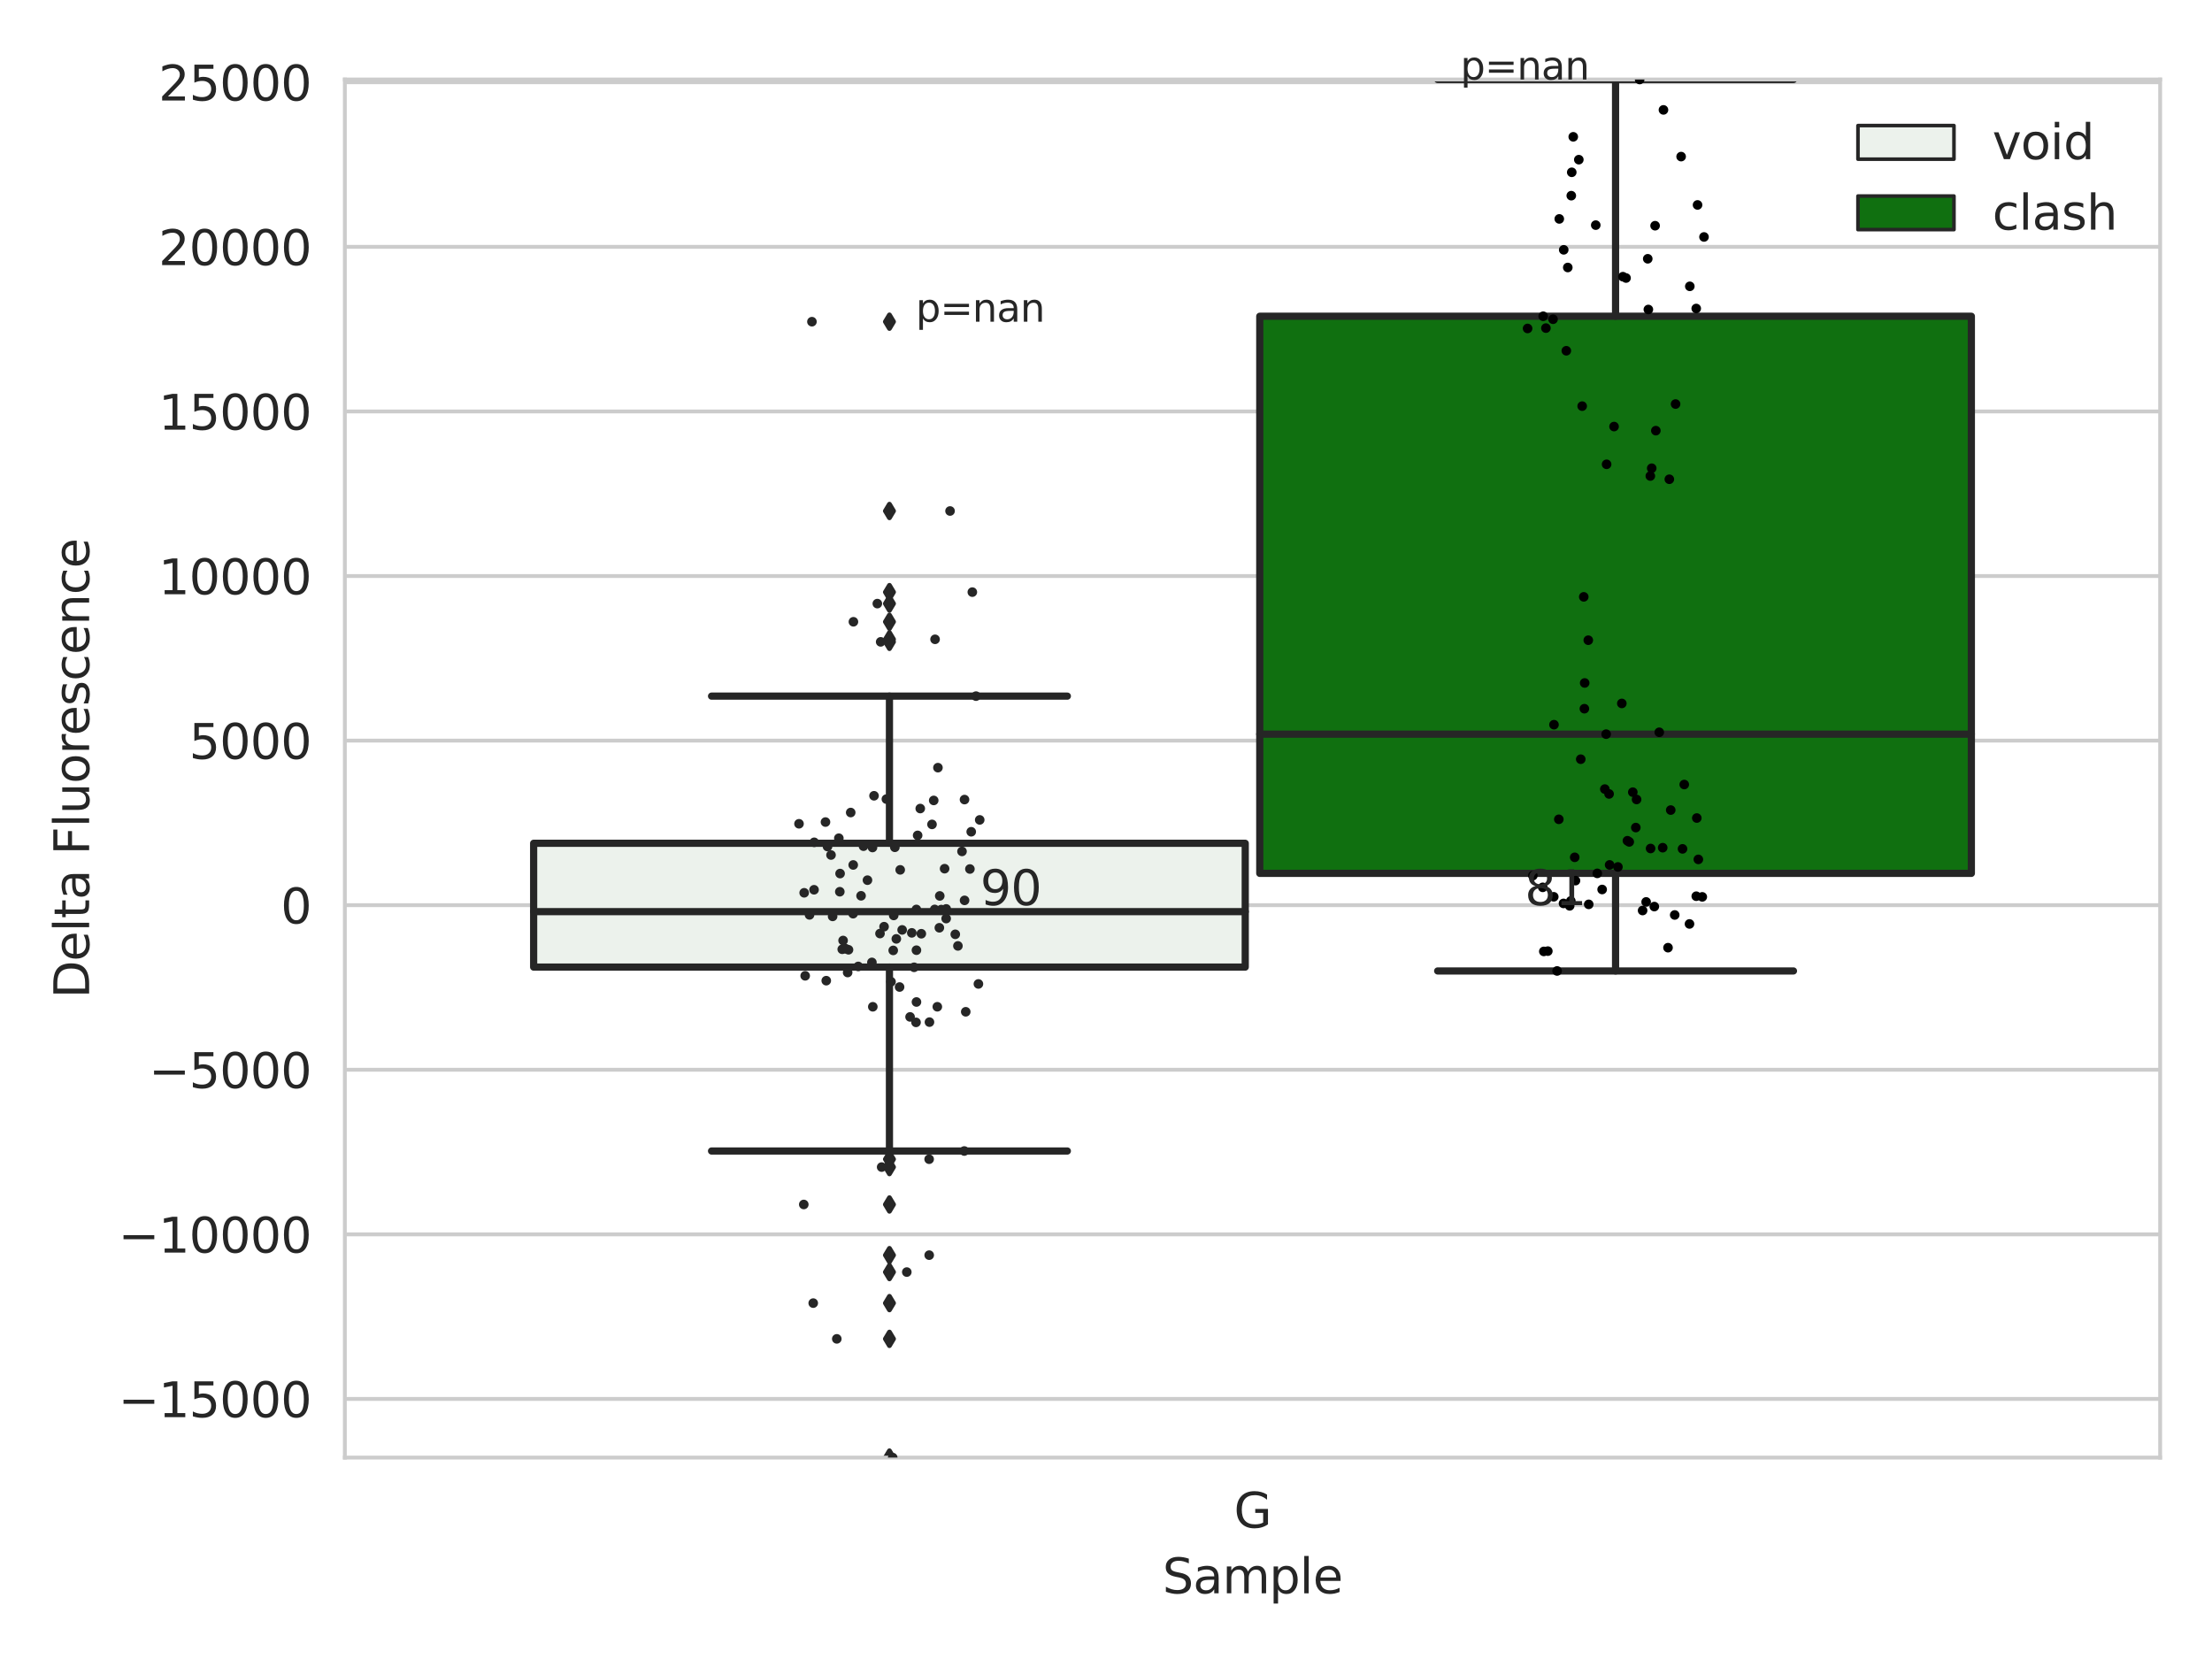 <?xml version="1.0" encoding="utf-8" standalone="no"?>
<!DOCTYPE svg PUBLIC "-//W3C//DTD SVG 1.1//EN"
  "http://www.w3.org/Graphics/SVG/1.1/DTD/svg11.dtd">
<svg xmlns:xlink="http://www.w3.org/1999/xlink" width="460.8pt" height="345.6pt" viewBox="0 0 460.8 345.6" xmlns="http://www.w3.org/2000/svg" version="1.1">
 <defs>
  <style type="text/css">*{stroke-linejoin: round; stroke-linecap: butt}</style>
 </defs>
 <g id="figure_1">
  <g id="patch_1">
   <path d="M 0 345.6 
L 460.8 345.6 
L 460.8 0 
L 0 0 
z
" style="fill: #ffffff"/>
  </g>
  <g id="axes_1">
   <g id="patch_2">
    <path d="M 71.84 303.64 
L 450 303.64 
L 450 16.56 
L 71.84 16.56 
z
" style="fill: #ffffff"/>
   </g>
   <g id="matplotlib.axis_1">
    <g id="xtick_1">
     <g id="text_1">
      <!-- G -->
      <g style="fill: #262626" transform="translate(257.046 318.238) scale(0.1 -0.1)">
       <defs>
        <path id="DejaVuSans-47" d="M 3809 666 
L 3809 1919 
L 2778 1919 
L 2778 2438 
L 4434 2438 
L 4434 434 
Q 4069 175 3628 42 
Q 3188 -91 2688 -91 
Q 1594 -91 976 548 
Q 359 1188 359 2328 
Q 359 3472 976 4111 
Q 1594 4750 2688 4750 
Q 3144 4750 3555 4637 
Q 3966 4525 4313 4306 
L 4313 3634 
Q 3963 3931 3569 4081 
Q 3175 4231 2741 4231 
Q 1884 4231 1454 3753 
Q 1025 3275 1025 2328 
Q 1025 1384 1454 906 
Q 1884 428 2741 428 
Q 3075 428 3337 486 
Q 3600 544 3809 666 
z
" transform="scale(0.016)"/>
       </defs>
       <use xlink:href="#DejaVuSans-47"/>
      </g>
     </g>
    </g>
    <g id="text_2">
     <!-- Sample -->
     <g style="fill: #262626" transform="translate(242.172 331.917) scale(0.1 -0.1)">
      <defs>
       <path id="DejaVuSans-53" d="M 3425 4513 
L 3425 3897 
Q 3066 4069 2747 4153 
Q 2428 4238 2131 4238 
Q 1616 4238 1336 4038 
Q 1056 3838 1056 3469 
Q 1056 3159 1242 3001 
Q 1428 2844 1947 2747 
L 2328 2669 
Q 3034 2534 3370 2195 
Q 3706 1856 3706 1288 
Q 3706 609 3251 259 
Q 2797 -91 1919 -91 
Q 1588 -91 1214 -16 
Q 841 59 441 206 
L 441 856 
Q 825 641 1194 531 
Q 1563 422 1919 422 
Q 2459 422 2753 634 
Q 3047 847 3047 1241 
Q 3047 1584 2836 1778 
Q 2625 1972 2144 2069 
L 1759 2144 
Q 1053 2284 737 2584 
Q 422 2884 422 3419 
Q 422 4038 858 4394 
Q 1294 4750 2059 4750 
Q 2388 4750 2728 4690 
Q 3069 4631 3425 4513 
z
" transform="scale(0.016)"/>
       <path id="DejaVuSans-61" d="M 2194 1759 
Q 1497 1759 1228 1600 
Q 959 1441 959 1056 
Q 959 750 1161 570 
Q 1363 391 1709 391 
Q 2188 391 2477 730 
Q 2766 1069 2766 1631 
L 2766 1759 
L 2194 1759 
z
M 3341 1997 
L 3341 0 
L 2766 0 
L 2766 531 
Q 2569 213 2275 61 
Q 1981 -91 1556 -91 
Q 1019 -91 701 211 
Q 384 513 384 1019 
Q 384 1609 779 1909 
Q 1175 2209 1959 2209 
L 2766 2209 
L 2766 2266 
Q 2766 2663 2505 2880 
Q 2244 3097 1772 3097 
Q 1472 3097 1187 3025 
Q 903 2953 641 2809 
L 641 3341 
Q 956 3463 1253 3523 
Q 1550 3584 1831 3584 
Q 2591 3584 2966 3190 
Q 3341 2797 3341 1997 
z
" transform="scale(0.016)"/>
       <path id="DejaVuSans-6d" d="M 3328 2828 
Q 3544 3216 3844 3400 
Q 4144 3584 4550 3584 
Q 5097 3584 5394 3201 
Q 5691 2819 5691 2113 
L 5691 0 
L 5113 0 
L 5113 2094 
Q 5113 2597 4934 2840 
Q 4756 3084 4391 3084 
Q 3944 3084 3684 2787 
Q 3425 2491 3425 1978 
L 3425 0 
L 2847 0 
L 2847 2094 
Q 2847 2600 2669 2842 
Q 2491 3084 2119 3084 
Q 1678 3084 1418 2786 
Q 1159 2488 1159 1978 
L 1159 0 
L 581 0 
L 581 3500 
L 1159 3500 
L 1159 2956 
Q 1356 3278 1631 3431 
Q 1906 3584 2284 3584 
Q 2666 3584 2933 3390 
Q 3200 3197 3328 2828 
z
" transform="scale(0.016)"/>
       <path id="DejaVuSans-70" d="M 1159 525 
L 1159 -1331 
L 581 -1331 
L 581 3500 
L 1159 3500 
L 1159 2969 
Q 1341 3281 1617 3432 
Q 1894 3584 2278 3584 
Q 2916 3584 3314 3078 
Q 3713 2572 3713 1747 
Q 3713 922 3314 415 
Q 2916 -91 2278 -91 
Q 1894 -91 1617 61 
Q 1341 213 1159 525 
z
M 3116 1747 
Q 3116 2381 2855 2742 
Q 2594 3103 2138 3103 
Q 1681 3103 1420 2742 
Q 1159 2381 1159 1747 
Q 1159 1113 1420 752 
Q 1681 391 2138 391 
Q 2594 391 2855 752 
Q 3116 1113 3116 1747 
z
" transform="scale(0.016)"/>
       <path id="DejaVuSans-6c" d="M 603 4863 
L 1178 4863 
L 1178 0 
L 603 0 
L 603 4863 
z
" transform="scale(0.016)"/>
       <path id="DejaVuSans-65" d="M 3597 1894 
L 3597 1613 
L 953 1613 
Q 991 1019 1311 708 
Q 1631 397 2203 397 
Q 2534 397 2845 478 
Q 3156 559 3463 722 
L 3463 178 
Q 3153 47 2828 -22 
Q 2503 -91 2169 -91 
Q 1331 -91 842 396 
Q 353 884 353 1716 
Q 353 2575 817 3079 
Q 1281 3584 2069 3584 
Q 2775 3584 3186 3129 
Q 3597 2675 3597 1894 
z
M 3022 2063 
Q 3016 2534 2758 2815 
Q 2500 3097 2075 3097 
Q 1594 3097 1305 2825 
Q 1016 2553 972 2059 
L 3022 2063 
z
" transform="scale(0.016)"/>
      </defs>
      <use xlink:href="#DejaVuSans-53"/>
      <use xlink:href="#DejaVuSans-61" x="63.477"/>
      <use xlink:href="#DejaVuSans-6d" x="124.756"/>
      <use xlink:href="#DejaVuSans-70" x="222.168"/>
      <use xlink:href="#DejaVuSans-6c" x="285.645"/>
      <use xlink:href="#DejaVuSans-65" x="313.428"/>
     </g>
    </g>
   </g>
   <g id="matplotlib.axis_2">
    <g id="ytick_1">
     <g id="line2d_1">
      <path d="M 71.84 291.423 
L 450 291.423 
" clip-path="url(#pb150e02550)" style="fill: none; stroke: #cccccc; stroke-width: 0.8; stroke-linecap: round"/>
     </g>
     <g id="text_3">
      <!-- −15000 -->
      <g style="fill: #262626" transform="translate(24.648 295.222) scale(0.1 -0.1)">
       <defs>
        <path id="DejaVuSans-2212" d="M 678 2272 
L 4684 2272 
L 4684 1741 
L 678 1741 
L 678 2272 
z
" transform="scale(0.016)"/>
        <path id="DejaVuSans-31" d="M 794 531 
L 1825 531 
L 1825 4091 
L 703 3866 
L 703 4441 
L 1819 4666 
L 2450 4666 
L 2450 531 
L 3481 531 
L 3481 0 
L 794 0 
L 794 531 
z
" transform="scale(0.016)"/>
        <path id="DejaVuSans-35" d="M 691 4666 
L 3169 4666 
L 3169 4134 
L 1269 4134 
L 1269 2991 
Q 1406 3038 1543 3061 
Q 1681 3084 1819 3084 
Q 2600 3084 3056 2656 
Q 3513 2228 3513 1497 
Q 3513 744 3044 326 
Q 2575 -91 1722 -91 
Q 1428 -91 1123 -41 
Q 819 9 494 109 
L 494 744 
Q 775 591 1075 516 
Q 1375 441 1709 441 
Q 2250 441 2565 725 
Q 2881 1009 2881 1497 
Q 2881 1984 2565 2268 
Q 2250 2553 1709 2553 
Q 1456 2553 1204 2497 
Q 953 2441 691 2322 
L 691 4666 
z
" transform="scale(0.016)"/>
        <path id="DejaVuSans-30" d="M 2034 4250 
Q 1547 4250 1301 3770 
Q 1056 3291 1056 2328 
Q 1056 1369 1301 889 
Q 1547 409 2034 409 
Q 2525 409 2770 889 
Q 3016 1369 3016 2328 
Q 3016 3291 2770 3770 
Q 2525 4250 2034 4250 
z
M 2034 4750 
Q 2819 4750 3233 4129 
Q 3647 3509 3647 2328 
Q 3647 1150 3233 529 
Q 2819 -91 2034 -91 
Q 1250 -91 836 529 
Q 422 1150 422 2328 
Q 422 3509 836 4129 
Q 1250 4750 2034 4750 
z
" transform="scale(0.016)"/>
       </defs>
       <use xlink:href="#DejaVuSans-2212"/>
       <use xlink:href="#DejaVuSans-31" x="83.789"/>
       <use xlink:href="#DejaVuSans-35" x="147.412"/>
       <use xlink:href="#DejaVuSans-30" x="211.035"/>
       <use xlink:href="#DejaVuSans-30" x="274.658"/>
       <use xlink:href="#DejaVuSans-30" x="338.281"/>
      </g>
     </g>
    </g>
    <g id="ytick_2">
     <g id="line2d_2">
      <path d="M 71.84 257.138 
L 450 257.138 
" clip-path="url(#pb150e02550)" style="fill: none; stroke: #cccccc; stroke-width: 0.8; stroke-linecap: round"/>
     </g>
     <g id="text_4">
      <!-- −10000 -->
      <g style="fill: #262626" transform="translate(24.648 260.937) scale(0.1 -0.1)">
       <use xlink:href="#DejaVuSans-2212"/>
       <use xlink:href="#DejaVuSans-31" x="83.789"/>
       <use xlink:href="#DejaVuSans-30" x="147.412"/>
       <use xlink:href="#DejaVuSans-30" x="211.035"/>
       <use xlink:href="#DejaVuSans-30" x="274.658"/>
       <use xlink:href="#DejaVuSans-30" x="338.281"/>
      </g>
     </g>
    </g>
    <g id="ytick_3">
     <g id="line2d_3">
      <path d="M 71.84 222.852 
L 450 222.852 
" clip-path="url(#pb150e02550)" style="fill: none; stroke: #cccccc; stroke-width: 0.8; stroke-linecap: round"/>
     </g>
     <g id="text_5">
      <!-- −5000 -->
      <g style="fill: #262626" transform="translate(31.01 226.651) scale(0.1 -0.1)">
       <use xlink:href="#DejaVuSans-2212"/>
       <use xlink:href="#DejaVuSans-35" x="83.789"/>
       <use xlink:href="#DejaVuSans-30" x="147.412"/>
       <use xlink:href="#DejaVuSans-30" x="211.035"/>
       <use xlink:href="#DejaVuSans-30" x="274.658"/>
      </g>
     </g>
    </g>
    <g id="ytick_4">
     <g id="line2d_4">
      <path d="M 71.84 188.567 
L 450 188.567 
" clip-path="url(#pb150e02550)" style="fill: none; stroke: #cccccc; stroke-width: 0.8; stroke-linecap: round"/>
     </g>
     <g id="text_6">
      <!-- 0 -->
      <g style="fill: #262626" transform="translate(58.477 192.366) scale(0.1 -0.1)">
       <use xlink:href="#DejaVuSans-30"/>
      </g>
     </g>
    </g>
    <g id="ytick_5">
     <g id="line2d_5">
      <path d="M 71.84 154.281 
L 450 154.281 
" clip-path="url(#pb150e02550)" style="fill: none; stroke: #cccccc; stroke-width: 0.8; stroke-linecap: round"/>
     </g>
     <g id="text_7">
      <!-- 5000 -->
      <g style="fill: #262626" transform="translate(39.39 158.08) scale(0.1 -0.1)">
       <use xlink:href="#DejaVuSans-35"/>
       <use xlink:href="#DejaVuSans-30" x="63.623"/>
       <use xlink:href="#DejaVuSans-30" x="127.246"/>
       <use xlink:href="#DejaVuSans-30" x="190.869"/>
      </g>
     </g>
    </g>
    <g id="ytick_6">
     <g id="line2d_6">
      <path d="M 71.84 119.995 
L 450 119.995 
" clip-path="url(#pb150e02550)" style="fill: none; stroke: #cccccc; stroke-width: 0.8; stroke-linecap: round"/>
     </g>
     <g id="text_8">
      <!-- 10000 -->
      <g style="fill: #262626" transform="translate(33.028 123.795) scale(0.1 -0.1)">
       <use xlink:href="#DejaVuSans-31"/>
       <use xlink:href="#DejaVuSans-30" x="63.623"/>
       <use xlink:href="#DejaVuSans-30" x="127.246"/>
       <use xlink:href="#DejaVuSans-30" x="190.869"/>
       <use xlink:href="#DejaVuSans-30" x="254.492"/>
      </g>
     </g>
    </g>
    <g id="ytick_7">
     <g id="line2d_7">
      <path d="M 71.84 85.71 
L 450 85.71 
" clip-path="url(#pb150e02550)" style="fill: none; stroke: #cccccc; stroke-width: 0.8; stroke-linecap: round"/>
     </g>
     <g id="text_9">
      <!-- 15000 -->
      <g style="fill: #262626" transform="translate(33.028 89.509) scale(0.1 -0.1)">
       <use xlink:href="#DejaVuSans-31"/>
       <use xlink:href="#DejaVuSans-35" x="63.623"/>
       <use xlink:href="#DejaVuSans-30" x="127.246"/>
       <use xlink:href="#DejaVuSans-30" x="190.869"/>
       <use xlink:href="#DejaVuSans-30" x="254.492"/>
      </g>
     </g>
    </g>
    <g id="ytick_8">
     <g id="line2d_8">
      <path d="M 71.84 51.424 
L 450 51.424 
" clip-path="url(#pb150e02550)" style="fill: none; stroke: #cccccc; stroke-width: 0.8; stroke-linecap: round"/>
     </g>
     <g id="text_10">
      <!-- 20000 -->
      <g style="fill: #262626" transform="translate(33.028 55.224) scale(0.1 -0.1)">
       <defs>
        <path id="DejaVuSans-32" d="M 1228 531 
L 3431 531 
L 3431 0 
L 469 0 
L 469 531 
Q 828 903 1448 1529 
Q 2069 2156 2228 2338 
Q 2531 2678 2651 2914 
Q 2772 3150 2772 3378 
Q 2772 3750 2511 3984 
Q 2250 4219 1831 4219 
Q 1534 4219 1204 4116 
Q 875 4013 500 3803 
L 500 4441 
Q 881 4594 1212 4672 
Q 1544 4750 1819 4750 
Q 2544 4750 2975 4387 
Q 3406 4025 3406 3419 
Q 3406 3131 3298 2873 
Q 3191 2616 2906 2266 
Q 2828 2175 2409 1742 
Q 1991 1309 1228 531 
z
" transform="scale(0.016)"/>
       </defs>
       <use xlink:href="#DejaVuSans-32"/>
       <use xlink:href="#DejaVuSans-30" x="63.623"/>
       <use xlink:href="#DejaVuSans-30" x="127.246"/>
       <use xlink:href="#DejaVuSans-30" x="190.869"/>
       <use xlink:href="#DejaVuSans-30" x="254.492"/>
      </g>
     </g>
    </g>
    <g id="ytick_9">
     <g id="line2d_9">
      <path d="M 71.84 17.139 
L 450 17.139 
" clip-path="url(#pb150e02550)" style="fill: none; stroke: #cccccc; stroke-width: 0.8; stroke-linecap: round"/>
     </g>
     <g id="text_11">
      <!-- 25000 -->
      <g style="fill: #262626" transform="translate(33.028 20.938) scale(0.1 -0.1)">
       <use xlink:href="#DejaVuSans-32"/>
       <use xlink:href="#DejaVuSans-35" x="63.623"/>
       <use xlink:href="#DejaVuSans-30" x="127.246"/>
       <use xlink:href="#DejaVuSans-30" x="190.869"/>
       <use xlink:href="#DejaVuSans-30" x="254.492"/>
      </g>
     </g>
    </g>
    <g id="text_12">
     <!-- Delta Fluorescence -->
     <g style="fill: #262626" transform="translate(18.568 207.967) rotate(-90) scale(0.1 -0.1)">
      <defs>
       <path id="DejaVuSans-44" d="M 1259 4147 
L 1259 519 
L 2022 519 
Q 2988 519 3436 956 
Q 3884 1394 3884 2338 
Q 3884 3275 3436 3711 
Q 2988 4147 2022 4147 
L 1259 4147 
z
M 628 4666 
L 1925 4666 
Q 3281 4666 3915 4102 
Q 4550 3538 4550 2338 
Q 4550 1131 3912 565 
Q 3275 0 1925 0 
L 628 0 
L 628 4666 
z
" transform="scale(0.016)"/>
       <path id="DejaVuSans-74" d="M 1172 4494 
L 1172 3500 
L 2356 3500 
L 2356 3053 
L 1172 3053 
L 1172 1153 
Q 1172 725 1289 603 
Q 1406 481 1766 481 
L 2356 481 
L 2356 0 
L 1766 0 
Q 1100 0 847 248 
Q 594 497 594 1153 
L 594 3053 
L 172 3053 
L 172 3500 
L 594 3500 
L 594 4494 
L 1172 4494 
z
" transform="scale(0.016)"/>
       <path id="DejaVuSans-20" transform="scale(0.016)"/>
       <path id="DejaVuSans-46" d="M 628 4666 
L 3309 4666 
L 3309 4134 
L 1259 4134 
L 1259 2759 
L 3109 2759 
L 3109 2228 
L 1259 2228 
L 1259 0 
L 628 0 
L 628 4666 
z
" transform="scale(0.016)"/>
       <path id="DejaVuSans-75" d="M 544 1381 
L 544 3500 
L 1119 3500 
L 1119 1403 
Q 1119 906 1312 657 
Q 1506 409 1894 409 
Q 2359 409 2629 706 
Q 2900 1003 2900 1516 
L 2900 3500 
L 3475 3500 
L 3475 0 
L 2900 0 
L 2900 538 
Q 2691 219 2414 64 
Q 2138 -91 1772 -91 
Q 1169 -91 856 284 
Q 544 659 544 1381 
z
M 1991 3584 
L 1991 3584 
z
" transform="scale(0.016)"/>
       <path id="DejaVuSans-6f" d="M 1959 3097 
Q 1497 3097 1228 2736 
Q 959 2375 959 1747 
Q 959 1119 1226 758 
Q 1494 397 1959 397 
Q 2419 397 2687 759 
Q 2956 1122 2956 1747 
Q 2956 2369 2687 2733 
Q 2419 3097 1959 3097 
z
M 1959 3584 
Q 2709 3584 3137 3096 
Q 3566 2609 3566 1747 
Q 3566 888 3137 398 
Q 2709 -91 1959 -91 
Q 1206 -91 779 398 
Q 353 888 353 1747 
Q 353 2609 779 3096 
Q 1206 3584 1959 3584 
z
" transform="scale(0.016)"/>
       <path id="DejaVuSans-72" d="M 2631 2963 
Q 2534 3019 2420 3045 
Q 2306 3072 2169 3072 
Q 1681 3072 1420 2755 
Q 1159 2438 1159 1844 
L 1159 0 
L 581 0 
L 581 3500 
L 1159 3500 
L 1159 2956 
Q 1341 3275 1631 3429 
Q 1922 3584 2338 3584 
Q 2397 3584 2469 3576 
Q 2541 3569 2628 3553 
L 2631 2963 
z
" transform="scale(0.016)"/>
       <path id="DejaVuSans-73" d="M 2834 3397 
L 2834 2853 
Q 2591 2978 2328 3040 
Q 2066 3103 1784 3103 
Q 1356 3103 1142 2972 
Q 928 2841 928 2578 
Q 928 2378 1081 2264 
Q 1234 2150 1697 2047 
L 1894 2003 
Q 2506 1872 2764 1633 
Q 3022 1394 3022 966 
Q 3022 478 2636 193 
Q 2250 -91 1575 -91 
Q 1294 -91 989 -36 
Q 684 19 347 128 
L 347 722 
Q 666 556 975 473 
Q 1284 391 1588 391 
Q 1994 391 2212 530 
Q 2431 669 2431 922 
Q 2431 1156 2273 1281 
Q 2116 1406 1581 1522 
L 1381 1569 
Q 847 1681 609 1914 
Q 372 2147 372 2553 
Q 372 3047 722 3315 
Q 1072 3584 1716 3584 
Q 2034 3584 2315 3537 
Q 2597 3491 2834 3397 
z
" transform="scale(0.016)"/>
       <path id="DejaVuSans-63" d="M 3122 3366 
L 3122 2828 
Q 2878 2963 2633 3030 
Q 2388 3097 2138 3097 
Q 1578 3097 1268 2742 
Q 959 2388 959 1747 
Q 959 1106 1268 751 
Q 1578 397 2138 397 
Q 2388 397 2633 464 
Q 2878 531 3122 666 
L 3122 134 
Q 2881 22 2623 -34 
Q 2366 -91 2075 -91 
Q 1284 -91 818 406 
Q 353 903 353 1747 
Q 353 2603 823 3093 
Q 1294 3584 2113 3584 
Q 2378 3584 2631 3529 
Q 2884 3475 3122 3366 
z
" transform="scale(0.016)"/>
       <path id="DejaVuSans-6e" d="M 3513 2113 
L 3513 0 
L 2938 0 
L 2938 2094 
Q 2938 2591 2744 2837 
Q 2550 3084 2163 3084 
Q 1697 3084 1428 2787 
Q 1159 2491 1159 1978 
L 1159 0 
L 581 0 
L 581 3500 
L 1159 3500 
L 1159 2956 
Q 1366 3272 1645 3428 
Q 1925 3584 2291 3584 
Q 2894 3584 3203 3211 
Q 3513 2838 3513 2113 
z
" transform="scale(0.016)"/>
      </defs>
      <use xlink:href="#DejaVuSans-44"/>
      <use xlink:href="#DejaVuSans-65" x="77.002"/>
      <use xlink:href="#DejaVuSans-6c" x="138.525"/>
      <use xlink:href="#DejaVuSans-74" x="166.309"/>
      <use xlink:href="#DejaVuSans-61" x="205.518"/>
      <use xlink:href="#DejaVuSans-20" x="266.797"/>
      <use xlink:href="#DejaVuSans-46" x="298.584"/>
      <use xlink:href="#DejaVuSans-6c" x="356.104"/>
      <use xlink:href="#DejaVuSans-75" x="383.887"/>
      <use xlink:href="#DejaVuSans-6f" x="447.266"/>
      <use xlink:href="#DejaVuSans-72" x="508.447"/>
      <use xlink:href="#DejaVuSans-65" x="547.311"/>
      <use xlink:href="#DejaVuSans-73" x="608.834"/>
      <use xlink:href="#DejaVuSans-63" x="660.934"/>
      <use xlink:href="#DejaVuSans-65" x="715.914"/>
      <use xlink:href="#DejaVuSans-6e" x="777.438"/>
      <use xlink:href="#DejaVuSans-63" x="840.816"/>
      <use xlink:href="#DejaVuSans-65" x="895.797"/>
     </g>
    </g>
   </g>
   <g id="patch_3">
    <path d="M 111.169 201.461 
L 259.407 201.461 
L 259.407 175.671 
L 111.169 175.671 
L 111.169 201.461 
z
" clip-path="url(#pb150e02550)" style="fill: #ecf2ec; stroke: #262626; stroke-width: 1.5; stroke-linejoin: miter"/>
   </g>
   <g id="patch_4">
    <path d="M 262.433 181.938 
L 410.671 181.938 
L 410.671 65.881 
L 262.433 65.881 
L 262.433 181.938 
z
" clip-path="url(#pb150e02550)" style="fill: #107010; stroke: #262626; stroke-width: 1.5; stroke-linejoin: miter"/>
   </g>
   <g id="patch_5">
    <path d="M 260.92 188.567 
L 260.92 188.567 
L 260.92 188.567 
L 260.92 188.567 
z
" clip-path="url(#pb150e02550)" style="fill: #ecf2ec; stroke: #262626; stroke-width: 0.75; stroke-linejoin: miter"/>
   </g>
   <g id="patch_6">
    <path d="M 260.92 188.567 
L 260.92 188.567 
L 260.92 188.567 
L 260.92 188.567 
z
" clip-path="url(#pb150e02550)" style="fill: #107010; stroke: #262626; stroke-width: 0.75; stroke-linejoin: miter"/>
   </g>
   <g id="PathCollection_1"/>
   <g id="PathCollection_2"/>
   <g id="line2d_10">
    <path d="M 185.288 201.461 
L 185.288 239.776 
" clip-path="url(#pb150e02550)" style="fill: none; stroke: #262626; stroke-width: 1.5; stroke-linecap: round"/>
   </g>
   <g id="line2d_11">
    <path d="M 185.288 175.671 
L 185.288 145.016 
" clip-path="url(#pb150e02550)" style="fill: none; stroke: #262626; stroke-width: 1.5; stroke-linecap: round"/>
   </g>
   <g id="line2d_12">
    <path d="M 148.228 239.776 
L 222.348 239.776 
" clip-path="url(#pb150e02550)" style="fill: none; stroke: #262626; stroke-width: 1.5; stroke-linecap: round"/>
   </g>
   <g id="line2d_13">
    <path d="M 148.228 145.016 
L 222.348 145.016 
" clip-path="url(#pb150e02550)" style="fill: none; stroke: #262626; stroke-width: 1.5; stroke-linecap: round"/>
   </g>
   <g id="line2d_14">
    <defs>
     <path id="m5dec172009" d="M -0 1.414 
L 0.849 0 
L 0 -1.414 
L -0.849 -0 
z
" style="stroke: #262626; stroke-linejoin: miter"/>
    </defs>
    <g clip-path="url(#pb150e02550)">
     <use xlink:href="#m5dec172009" x="185.288" y="261.47" style="fill: #262626; stroke: #262626; stroke-linejoin: miter"/>
     <use xlink:href="#m5dec172009" x="185.288" y="243.124" style="fill: #262626; stroke: #262626; stroke-linejoin: miter"/>
     <use xlink:href="#m5dec172009" x="185.288" y="303.64" style="fill: #262626; stroke: #262626; stroke-linejoin: miter"/>
     <use xlink:href="#m5dec172009" x="185.288" y="250.914" style="fill: #262626; stroke: #262626; stroke-linejoin: miter"/>
     <use xlink:href="#m5dec172009" x="185.288" y="271.462" style="fill: #262626; stroke: #262626; stroke-linejoin: miter"/>
     <use xlink:href="#m5dec172009" x="185.288" y="241.482" style="fill: #262626; stroke: #262626; stroke-linejoin: miter"/>
     <use xlink:href="#m5dec172009" x="185.288" y="264.995" style="fill: #262626; stroke: #262626; stroke-linejoin: miter"/>
     <use xlink:href="#m5dec172009" x="185.288" y="278.91" style="fill: #262626; stroke: #262626; stroke-linejoin: miter"/>
     <use xlink:href="#m5dec172009" x="185.288" y="129.529" style="fill: #262626; stroke: #262626; stroke-linejoin: miter"/>
     <use xlink:href="#m5dec172009" x="185.288" y="125.742" style="fill: #262626; stroke: #262626; stroke-linejoin: miter"/>
     <use xlink:href="#m5dec172009" x="185.288" y="67.014" style="fill: #262626; stroke: #262626; stroke-linejoin: miter"/>
     <use xlink:href="#m5dec172009" x="185.288" y="123.349" style="fill: #262626; stroke: #262626; stroke-linejoin: miter"/>
     <use xlink:href="#m5dec172009" x="185.288" y="106.449" style="fill: #262626; stroke: #262626; stroke-linejoin: miter"/>
     <use xlink:href="#m5dec172009" x="185.288" y="133.18" style="fill: #262626; stroke: #262626; stroke-linejoin: miter"/>
     <use xlink:href="#m5dec172009" x="185.288" y="133.71" style="fill: #262626; stroke: #262626; stroke-linejoin: miter"/>
    </g>
   </g>
   <g id="line2d_15">
    <path d="M 336.552 181.938 
L 336.552 202.268 
" clip-path="url(#pb150e02550)" style="fill: none; stroke: #262626; stroke-width: 1.5; stroke-linecap: round"/>
   </g>
   <g id="line2d_16">
    <path d="M 336.552 65.881 
L 336.552 16.56 
" clip-path="url(#pb150e02550)" style="fill: none; stroke: #262626; stroke-width: 1.5; stroke-linecap: round"/>
   </g>
   <g id="line2d_17">
    <path d="M 299.492 202.268 
L 373.612 202.268 
" clip-path="url(#pb150e02550)" style="fill: none; stroke: #262626; stroke-width: 1.5; stroke-linecap: round"/>
   </g>
   <g id="line2d_18">
    <path d="M 299.492 16.56 
L 373.612 16.56 
" clip-path="url(#pb150e02550)" style="fill: none; stroke: #262626; stroke-width: 1.5; stroke-linecap: round"/>
   </g>
   <g id="line2d_19"/>
   <g id="line2d_20">
    <path d="M 111.169 189.909 
L 259.407 189.909 
" clip-path="url(#pb150e02550)" style="fill: none; stroke: #262626; stroke-width: 1.5; stroke-linecap: round"/>
   </g>
   <g id="line2d_21">
    <path d="M 262.433 152.935 
L 410.671 152.935 
" clip-path="url(#pb150e02550)" style="fill: none; stroke: #262626; stroke-width: 1.5; stroke-linecap: round"/>
   </g>
   <g id="patch_7">
    <path d="M 71.84 303.64 
L 71.84 16.56 
" style="fill: none; stroke: #cccccc; stroke-width: 0.8; stroke-linejoin: miter; stroke-linecap: square"/>
   </g>
   <g id="patch_8">
    <path d="M 450 303.64 
L 450 16.56 
" style="fill: none; stroke: #cccccc; stroke-width: 0.8; stroke-linejoin: miter; stroke-linecap: square"/>
   </g>
   <g id="patch_9">
    <path d="M 71.84 303.64 
L 450 303.64 
" style="fill: none; stroke: #cccccc; stroke-width: 0.8; stroke-linejoin: miter; stroke-linecap: square"/>
   </g>
   <g id="patch_10">
    <path d="M 71.84 16.56 
L 450 16.56 
" style="fill: none; stroke: #cccccc; stroke-width: 0.8; stroke-linejoin: miter; stroke-linecap: square"/>
   </g>
   <g id="PathCollection_3">
    <defs>
     <path id="C0_0_301f02bea4" d="M 0 1 
C 0.265 1 0.52 0.895 0.707 0.707 
C 0.895 0.52 1 0.265 1 -0 
C 1 -0.265 0.895 -0.52 0.707 -0.707 
C 0.52 -0.895 0.265 -1 0 -1 
C -0.265 -1 -0.52 -0.895 -0.707 -0.707 
C -0.895 -0.52 -1 -0.265 -1 0 
C -1 0.265 -0.895 0.52 -0.707 0.707 
C -0.52 0.895 -0.265 1 0 1 
z
"/>
    </defs>
    <g clip-path="url(#pb150e02550)">
     <use xlink:href="#C0_0_301f02bea4" x="184.652" y="166.466" style="fill: #262626"/>
    </g>
    <g clip-path="url(#pb150e02550)">
     <use xlink:href="#C0_0_301f02bea4" x="176.193" y="197.642" style="fill: #262626"/>
    </g>
    <g clip-path="url(#pb150e02550)">
     <use xlink:href="#C0_0_301f02bea4" x="190.9" y="189.454" style="fill: #262626"/>
    </g>
    <g clip-path="url(#pb150e02550)">
     <use xlink:href="#C0_0_301f02bea4" x="193.569" y="261.47" style="fill: #262626"/>
    </g>
    <g clip-path="url(#pb150e02550)">
     <use xlink:href="#C0_0_301f02bea4" x="183.665" y="243.124" style="fill: #262626"/>
    </g>
    <g clip-path="url(#pb150e02550)">
     <use xlink:href="#C0_0_301f02bea4" x="173.451" y="190.901" style="fill: #262626"/>
    </g>
    <g clip-path="url(#pb150e02550)">
     <use xlink:href="#C0_0_301f02bea4" x="172.387" y="176.35" style="fill: #262626"/>
    </g>
    <g clip-path="url(#pb150e02550)">
     <use xlink:href="#C0_0_301f02bea4" x="185.967" y="303.64" style="fill: #262626"/>
    </g>
    <g clip-path="url(#pb150e02550)">
     <use xlink:href="#C0_0_301f02bea4" x="178.793" y="201.326" style="fill: #262626"/>
    </g>
    <g clip-path="url(#pb150e02550)">
     <use xlink:href="#C0_0_301f02bea4" x="191.16" y="174.027" style="fill: #262626"/>
    </g>
    <g clip-path="url(#pb150e02550)">
     <use xlink:href="#C0_0_301f02bea4" x="201.182" y="210.773" style="fill: #262626"/>
    </g>
    <g clip-path="url(#pb150e02550)">
     <use xlink:href="#C0_0_301f02bea4" x="182.076" y="165.775" style="fill: #262626"/>
    </g>
    <g clip-path="url(#pb150e02550)">
     <use xlink:href="#C0_0_301f02bea4" x="194.509" y="166.745" style="fill: #262626"/>
    </g>
    <g clip-path="url(#pb150e02550)">
     <use xlink:href="#C0_0_301f02bea4" x="177.783" y="129.529" style="fill: #262626"/>
    </g>
    <g clip-path="url(#pb150e02550)">
     <use xlink:href="#C0_0_301f02bea4" x="202.323" y="173.27" style="fill: #262626"/>
    </g>
    <g clip-path="url(#pb150e02550)">
     <use xlink:href="#C0_0_301f02bea4" x="174.747" y="174.614" style="fill: #262626"/>
    </g>
    <g clip-path="url(#pb150e02550)">
     <use xlink:href="#C0_0_301f02bea4" x="190.912" y="197.943" style="fill: #262626"/>
    </g>
    <g clip-path="url(#pb150e02550)">
     <use xlink:href="#C0_0_301f02bea4" x="200.875" y="239.776" style="fill: #262626"/>
    </g>
    <g clip-path="url(#pb150e02550)">
     <use xlink:href="#C0_0_301f02bea4" x="167.442" y="250.914" style="fill: #262626"/>
    </g>
    <g clip-path="url(#pb150e02550)">
     <use xlink:href="#C0_0_301f02bea4" x="190.423" y="201.506" style="fill: #262626"/>
    </g>
    <g clip-path="url(#pb150e02550)">
     <use xlink:href="#C0_0_301f02bea4" x="169.411" y="271.462" style="fill: #262626"/>
    </g>
    <g clip-path="url(#pb150e02550)">
     <use xlink:href="#C0_0_301f02bea4" x="203.821" y="204.972" style="fill: #262626"/>
    </g>
    <g clip-path="url(#pb150e02550)">
     <use xlink:href="#C0_0_301f02bea4" x="181.822" y="209.73" style="fill: #262626"/>
    </g>
    <g clip-path="url(#pb150e02550)">
     <use xlink:href="#C0_0_301f02bea4" x="193.558" y="241.482" style="fill: #262626"/>
    </g>
    <g clip-path="url(#pb150e02550)">
     <use xlink:href="#C0_0_301f02bea4" x="189.586" y="211.841" style="fill: #262626"/>
    </g>
    <g clip-path="url(#pb150e02550)">
     <use xlink:href="#C0_0_301f02bea4" x="186.177" y="190.704" style="fill: #262626"/>
    </g>
    <g clip-path="url(#pb150e02550)">
     <use xlink:href="#C0_0_301f02bea4" x="189.942" y="194.332" style="fill: #262626"/>
    </g>
    <g clip-path="url(#pb150e02550)">
     <use xlink:href="#C0_0_301f02bea4" x="202.049" y="181.029" style="fill: #262626"/>
    </g>
    <g clip-path="url(#pb150e02550)">
     <use xlink:href="#C0_0_301f02bea4" x="181.634" y="200.486" style="fill: #262626"/>
    </g>
    <g clip-path="url(#pb150e02550)">
     <use xlink:href="#C0_0_301f02bea4" x="182.766" y="125.742" style="fill: #262626"/>
    </g>
    <g clip-path="url(#pb150e02550)">
     <use xlink:href="#C0_0_301f02bea4" x="194.715" y="189.45" style="fill: #262626"/>
    </g>
    <g clip-path="url(#pb150e02550)">
     <use xlink:href="#C0_0_301f02bea4" x="199.551" y="197.051" style="fill: #262626"/>
    </g>
    <g clip-path="url(#pb150e02550)">
     <use xlink:href="#C0_0_301f02bea4" x="186.415" y="176.505" style="fill: #262626"/>
    </g>
    <g clip-path="url(#pb150e02550)">
     <use xlink:href="#C0_0_301f02bea4" x="195.262" y="209.727" style="fill: #262626"/>
    </g>
    <g clip-path="url(#pb150e02550)">
     <use xlink:href="#C0_0_301f02bea4" x="185.619" y="204.519" style="fill: #262626"/>
    </g>
    <g clip-path="url(#pb150e02550)">
     <use xlink:href="#C0_0_301f02bea4" x="195.686" y="193.272" style="fill: #262626"/>
    </g>
    <g clip-path="url(#pb150e02550)">
     <use xlink:href="#C0_0_301f02bea4" x="194.154" y="171.737" style="fill: #262626"/>
    </g>
    <g clip-path="url(#pb150e02550)">
     <use xlink:href="#C0_0_301f02bea4" x="199.002" y="194.634" style="fill: #262626"/>
    </g>
    <g clip-path="url(#pb150e02550)">
     <use xlink:href="#C0_0_301f02bea4" x="169.141" y="67.014" style="fill: #262626"/>
    </g>
    <g clip-path="url(#pb150e02550)">
     <use xlink:href="#C0_0_301f02bea4" x="202.555" y="123.349" style="fill: #262626"/>
    </g>
    <g clip-path="url(#pb150e02550)">
     <use xlink:href="#C0_0_301f02bea4" x="169.615" y="175.469" style="fill: #262626"/>
    </g>
    <g clip-path="url(#pb150e02550)">
     <use xlink:href="#C0_0_301f02bea4" x="200.927" y="166.566" style="fill: #262626"/>
    </g>
    <g clip-path="url(#pb150e02550)">
     <use xlink:href="#C0_0_301f02bea4" x="167.734" y="203.278" style="fill: #262626"/>
    </g>
    <g clip-path="url(#pb150e02550)">
     <use xlink:href="#C0_0_301f02bea4" x="177.718" y="190.337" style="fill: #262626"/>
    </g>
    <g clip-path="url(#pb150e02550)">
     <use xlink:href="#C0_0_301f02bea4" x="186.721" y="195.585" style="fill: #262626"/>
    </g>
    <g clip-path="url(#pb150e02550)">
     <use xlink:href="#C0_0_301f02bea4" x="176.581" y="202.592" style="fill: #262626"/>
    </g>
    <g clip-path="url(#pb150e02550)">
     <use xlink:href="#C0_0_301f02bea4" x="200.936" y="187.562" style="fill: #262626"/>
    </g>
    <g clip-path="url(#pb150e02550)">
     <use xlink:href="#C0_0_301f02bea4" x="186.075" y="197.987" style="fill: #262626"/>
    </g>
    <g clip-path="url(#pb150e02550)">
     <use xlink:href="#C0_0_301f02bea4" x="177.218" y="169.264" style="fill: #262626"/>
    </g>
    <g clip-path="url(#pb150e02550)">
     <use xlink:href="#C0_0_301f02bea4" x="203.32" y="145.016" style="fill: #262626"/>
    </g>
    <g clip-path="url(#pb150e02550)">
     <use xlink:href="#C0_0_301f02bea4" x="197.912" y="106.449" style="fill: #262626"/>
    </g>
    <g clip-path="url(#pb150e02550)">
     <use xlink:href="#C0_0_301f02bea4" x="167.526" y="185.986" style="fill: #262626"/>
    </g>
    <g clip-path="url(#pb150e02550)">
     <use xlink:href="#C0_0_301f02bea4" x="197.102" y="191.356" style="fill: #262626"/>
    </g>
    <g clip-path="url(#pb150e02550)">
     <use xlink:href="#C0_0_301f02bea4" x="194.792" y="133.18" style="fill: #262626"/>
    </g>
    <g clip-path="url(#pb150e02550)">
     <use xlink:href="#C0_0_301f02bea4" x="196.084" y="189.481" style="fill: #262626"/>
    </g>
    <g clip-path="url(#pb150e02550)">
     <use xlink:href="#C0_0_301f02bea4" x="195.77" y="186.636" style="fill: #262626"/>
    </g>
    <g clip-path="url(#pb150e02550)">
     <use xlink:href="#C0_0_301f02bea4" x="184.169" y="193.044" style="fill: #262626"/>
    </g>
    <g clip-path="url(#pb150e02550)">
     <use xlink:href="#C0_0_301f02bea4" x="187.53" y="181.207" style="fill: #262626"/>
    </g>
    <g clip-path="url(#pb150e02550)">
     <use xlink:href="#C0_0_301f02bea4" x="172.125" y="204.292" style="fill: #262626"/>
    </g>
    <g clip-path="url(#pb150e02550)">
     <use xlink:href="#C0_0_301f02bea4" x="183.462" y="133.71" style="fill: #262626"/>
    </g>
    <g clip-path="url(#pb150e02550)">
     <use xlink:href="#C0_0_301f02bea4" x="188.902" y="264.995" style="fill: #262626"/>
    </g>
    <g clip-path="url(#pb150e02550)">
     <use xlink:href="#C0_0_301f02bea4" x="175.631" y="195.925" style="fill: #262626"/>
    </g>
    <g clip-path="url(#pb150e02550)">
     <use xlink:href="#C0_0_301f02bea4" x="171.963" y="171.249" style="fill: #262626"/>
    </g>
    <g clip-path="url(#pb150e02550)">
     <use xlink:href="#C0_0_301f02bea4" x="187.935" y="193.715" style="fill: #262626"/>
    </g>
    <g clip-path="url(#pb150e02550)">
     <use xlink:href="#C0_0_301f02bea4" x="177.74" y="180.185" style="fill: #262626"/>
    </g>
    <g clip-path="url(#pb150e02550)">
     <use xlink:href="#C0_0_301f02bea4" x="190.825" y="212.978" style="fill: #262626"/>
    </g>
    <g clip-path="url(#pb150e02550)">
     <use xlink:href="#C0_0_301f02bea4" x="191.706" y="168.435" style="fill: #262626"/>
    </g>
    <g clip-path="url(#pb150e02550)">
     <use xlink:href="#C0_0_301f02bea4" x="193.624" y="212.926" style="fill: #262626"/>
    </g>
    <g clip-path="url(#pb150e02550)">
     <use xlink:href="#C0_0_301f02bea4" x="180.709" y="183.356" style="fill: #262626"/>
    </g>
    <g clip-path="url(#pb150e02550)">
     <use xlink:href="#C0_0_301f02bea4" x="174.949" y="185.763" style="fill: #262626"/>
    </g>
    <g clip-path="url(#pb150e02550)">
     <use xlink:href="#C0_0_301f02bea4" x="168.641" y="190.586" style="fill: #262626"/>
    </g>
    <g clip-path="url(#pb150e02550)">
     <use xlink:href="#C0_0_301f02bea4" x="183.321" y="194.476" style="fill: #262626"/>
    </g>
    <g clip-path="url(#pb150e02550)">
     <use xlink:href="#C0_0_301f02bea4" x="204.092" y="170.8" style="fill: #262626"/>
    </g>
    <g clip-path="url(#pb150e02550)">
     <use xlink:href="#C0_0_301f02bea4" x="175.453" y="197.752" style="fill: #262626"/>
    </g>
    <g clip-path="url(#pb150e02550)">
     <use xlink:href="#C0_0_301f02bea4" x="179.882" y="176.274" style="fill: #262626"/>
    </g>
    <g clip-path="url(#pb150e02550)">
     <use xlink:href="#C0_0_301f02bea4" x="173.117" y="178.116" style="fill: #262626"/>
    </g>
    <g clip-path="url(#pb150e02550)">
     <use xlink:href="#C0_0_301f02bea4" x="174.319" y="278.91" style="fill: #262626"/>
    </g>
    <g clip-path="url(#pb150e02550)">
     <use xlink:href="#C0_0_301f02bea4" x="181.759" y="176.551" style="fill: #262626"/>
    </g>
    <g clip-path="url(#pb150e02550)">
     <use xlink:href="#C0_0_301f02bea4" x="179.375" y="186.612" style="fill: #262626"/>
    </g>
    <g clip-path="url(#pb150e02550)">
     <use xlink:href="#C0_0_301f02bea4" x="176.759" y="197.855" style="fill: #262626"/>
    </g>
    <g clip-path="url(#pb150e02550)">
     <use xlink:href="#C0_0_301f02bea4" x="175.006" y="181.978" style="fill: #262626"/>
    </g>
    <g clip-path="url(#pb150e02550)">
     <use xlink:href="#C0_0_301f02bea4" x="197.115" y="189.343" style="fill: #262626"/>
    </g>
    <g clip-path="url(#pb150e02550)">
     <use xlink:href="#C0_0_301f02bea4" x="191.927" y="194.515" style="fill: #262626"/>
    </g>
    <g clip-path="url(#pb150e02550)">
     <use xlink:href="#C0_0_301f02bea4" x="187.399" y="205.615" style="fill: #262626"/>
    </g>
    <g clip-path="url(#pb150e02550)">
     <use xlink:href="#C0_0_301f02bea4" x="190.917" y="208.732" style="fill: #262626"/>
    </g>
    <g clip-path="url(#pb150e02550)">
     <use xlink:href="#C0_0_301f02bea4" x="195.389" y="159.916" style="fill: #262626"/>
    </g>
    <g clip-path="url(#pb150e02550)">
     <use xlink:href="#C0_0_301f02bea4" x="196.778" y="180.963" style="fill: #262626"/>
    </g>
    <g clip-path="url(#pb150e02550)">
     <use xlink:href="#C0_0_301f02bea4" x="166.447" y="171.608" style="fill: #262626"/>
    </g>
    <g clip-path="url(#pb150e02550)">
     <use xlink:href="#C0_0_301f02bea4" x="169.58" y="185.354" style="fill: #262626"/>
    </g>
    <g clip-path="url(#pb150e02550)">
     <use xlink:href="#C0_0_301f02bea4" x="200.404" y="177.364" style="fill: #262626"/>
    </g>
   </g>
   <g id="PathCollection_4">
    <defs>
     <path id="C1_0_2f9662b5b2" d="M 0 1 
C 0.265 1 0.52 0.895 0.707 0.707 
C 0.895 0.52 1 0.265 1 -0 
C 1 -0.265 0.895 -0.52 0.707 -0.707 
C 0.52 -0.895 0.265 -1 0 -1 
C -0.265 -1 -0.52 -0.895 -0.707 -0.707 
C -0.895 -0.52 -1 -0.265 -1 0 
C -1 0.265 -0.895 0.52 -0.707 0.707 
C -0.52 0.895 -0.265 1 0 1 
z
"/>
    </defs>
    <g clip-path="url(#pb150e02550)">
     <use xlink:href="#C1_0_2f9662b5b2" x="323.725" y="150.967"/>
    </g>
    <g clip-path="url(#pb150e02550)">
     <use xlink:href="#C1_0_2f9662b5b2" x="344.082" y="97.545"/>
    </g>
    <g clip-path="url(#pb150e02550)">
     <use xlink:href="#C1_0_2f9662b5b2" x="326.598" y="55.723"/>
    </g>
    <g clip-path="url(#pb150e02550)">
     <use xlink:href="#C1_0_2f9662b5b2" x="323.678" y="186.818"/>
    </g>
    <g clip-path="url(#pb150e02550)">
     <use xlink:href="#C1_0_2f9662b5b2" x="324.372" y="202.268"/>
    </g>
    <g clip-path="url(#pb150e02550)">
     <use xlink:href="#C1_0_2f9662b5b2" x="330.96" y="188.394"/>
    </g>
    <g clip-path="url(#pb150e02550)">
     <use xlink:href="#C1_0_2f9662b5b2" x="322.044" y="68.348"/>
    </g>
    <g clip-path="url(#pb150e02550)">
     <use xlink:href="#C1_0_2f9662b5b2" x="325.708" y="188.197"/>
    </g>
    <g clip-path="url(#pb150e02550)">
     <use xlink:href="#C1_0_2f9662b5b2" x="335.313" y="180.174"/>
    </g>
    <g clip-path="url(#pb150e02550)">
     <use xlink:href="#C1_0_2f9662b5b2" x="353.475" y="170.411"/>
    </g>
    <g clip-path="url(#pb150e02550)">
     <use xlink:href="#C1_0_2f9662b5b2" x="343.848" y="176.757"/>
    </g>
    <g clip-path="url(#pb150e02550)">
     <use xlink:href="#C1_0_2f9662b5b2" x="334.313" y="164.377"/>
    </g>
    <g clip-path="url(#pb150e02550)">
     <use xlink:href="#C1_0_2f9662b5b2" x="330.055" y="147.637"/>
    </g>
    <g clip-path="url(#pb150e02550)">
     <use xlink:href="#C1_0_2f9662b5b2" x="344.625" y="188.857"/>
    </g>
    <g clip-path="url(#pb150e02550)">
     <use xlink:href="#C1_0_2f9662b5b2" x="329.926" y="124.335"/>
    </g>
    <g clip-path="url(#pb150e02550)">
     <use xlink:href="#C1_0_2f9662b5b2" x="332.425" y="46.897"/>
    </g>
    <g clip-path="url(#pb150e02550)">
     <use xlink:href="#C1_0_2f9662b5b2" x="327.738" y="28.5"/>
    </g>
    <g clip-path="url(#pb150e02550)">
     <use xlink:href="#C1_0_2f9662b5b2" x="334.589" y="152.935"/>
    </g>
    <g clip-path="url(#pb150e02550)">
     <use xlink:href="#C1_0_2f9662b5b2" x="346.529" y="22.893"/>
    </g>
    <g clip-path="url(#pb150e02550)">
     <use xlink:href="#C1_0_2f9662b5b2" x="347.477" y="197.418"/>
    </g>
    <g clip-path="url(#pb150e02550)">
     <use xlink:href="#C1_0_2f9662b5b2" x="353.362" y="186.697"/>
    </g>
    <g clip-path="url(#pb150e02550)">
     <use xlink:href="#C1_0_2f9662b5b2" x="344.788" y="47.02"/>
    </g>
    <g clip-path="url(#pb150e02550)">
     <use xlink:href="#C1_0_2f9662b5b2" x="353.797" y="179.026"/>
    </g>
    <g clip-path="url(#pb150e02550)">
     <use xlink:href="#C1_0_2f9662b5b2" x="338.734" y="57.916"/>
    </g>
    <g clip-path="url(#pb150e02550)">
     <use xlink:href="#C1_0_2f9662b5b2" x="354.616" y="186.834"/>
    </g>
    <g clip-path="url(#pb150e02550)">
     <use xlink:href="#C1_0_2f9662b5b2" x="335.202" y="165.395"/>
    </g>
    <g clip-path="url(#pb150e02550)">
     <use xlink:href="#C1_0_2f9662b5b2" x="350.209" y="32.622"/>
    </g>
    <g clip-path="url(#pb150e02550)">
     <use xlink:href="#C1_0_2f9662b5b2" x="327.425" y="35.892"/>
    </g>
    <g clip-path="url(#pb150e02550)">
     <use xlink:href="#C1_0_2f9662b5b2" x="328.04" y="178.593"/>
    </g>
    <g clip-path="url(#pb150e02550)">
     <use xlink:href="#C1_0_2f9662b5b2" x="350.501" y="176.834"/>
    </g>
    <g clip-path="url(#pb150e02550)">
     <use xlink:href="#C1_0_2f9662b5b2" x="328.897" y="33.262"/>
    </g>
    <g clip-path="url(#pb150e02550)">
     <use xlink:href="#C1_0_2f9662b5b2" x="343.794" y="99.161"/>
    </g>
    <g clip-path="url(#pb150e02550)">
     <use xlink:href="#C1_0_2f9662b5b2" x="336.238" y="88.858"/>
    </g>
    <g clip-path="url(#pb150e02550)">
     <use xlink:href="#C1_0_2f9662b5b2" x="324.731" y="170.676"/>
    </g>
    <g clip-path="url(#pb150e02550)">
     <use xlink:href="#C1_0_2f9662b5b2" x="344.944" y="89.713"/>
    </g>
    <g clip-path="url(#pb150e02550)">
     <use xlink:href="#C1_0_2f9662b5b2" x="328.202" y="183.452"/>
    </g>
    <g clip-path="url(#pb150e02550)">
     <use xlink:href="#C1_0_2f9662b5b2" x="345.651" y="152.547"/>
    </g>
    <g clip-path="url(#pb150e02550)">
     <use xlink:href="#C1_0_2f9662b5b2" x="342.184" y="189.677"/>
    </g>
    <g clip-path="url(#pb150e02550)">
     <use xlink:href="#C1_0_2f9662b5b2" x="327.327" y="40.762"/>
    </g>
    <g clip-path="url(#pb150e02550)">
     <use xlink:href="#C1_0_2f9662b5b2" x="332.742" y="181.938"/>
    </g>
    <g clip-path="url(#pb150e02550)">
     <use xlink:href="#C1_0_2f9662b5b2" x="319.321" y="182.41"/>
    </g>
    <g clip-path="url(#pb150e02550)">
     <use xlink:href="#C1_0_2f9662b5b2" x="329.299" y="158.156"/>
    </g>
    <g clip-path="url(#pb150e02550)">
     <use xlink:href="#C1_0_2f9662b5b2" x="321.475" y="65.881"/>
    </g>
    <g clip-path="url(#pb150e02550)">
     <use xlink:href="#C1_0_2f9662b5b2" x="322.441" y="198.137"/>
    </g>
    <g clip-path="url(#pb150e02550)">
     <use xlink:href="#C1_0_2f9662b5b2" x="321.379" y="184.851"/>
    </g>
    <g clip-path="url(#pb150e02550)">
     <use xlink:href="#C1_0_2f9662b5b2" x="324.826" y="45.604"/>
    </g>
    <g clip-path="url(#pb150e02550)">
     <use xlink:href="#C1_0_2f9662b5b2" x="352.019" y="59.647"/>
    </g>
    <g clip-path="url(#pb150e02550)">
     <use xlink:href="#C1_0_2f9662b5b2" x="340.768" y="172.397"/>
    </g>
    <g clip-path="url(#pb150e02550)">
     <use xlink:href="#C1_0_2f9662b5b2" x="326.293" y="73.071"/>
    </g>
    <g clip-path="url(#pb150e02550)">
     <use xlink:href="#C1_0_2f9662b5b2" x="348.044" y="168.753"/>
    </g>
    <g clip-path="url(#pb150e02550)">
     <use xlink:href="#C1_0_2f9662b5b2" x="341.569" y="16.56"/>
    </g>
    <g clip-path="url(#pb150e02550)">
     <use xlink:href="#C1_0_2f9662b5b2" x="334.685" y="96.722"/>
    </g>
    <g clip-path="url(#pb150e02550)">
     <use xlink:href="#C1_0_2f9662b5b2" x="343.384" y="64.473"/>
    </g>
    <g clip-path="url(#pb150e02550)">
     <use xlink:href="#C1_0_2f9662b5b2" x="326.995" y="188.704"/>
    </g>
    <g clip-path="url(#pb150e02550)">
     <use xlink:href="#C1_0_2f9662b5b2" x="350.86" y="163.431"/>
    </g>
    <g clip-path="url(#pb150e02550)">
     <use xlink:href="#C1_0_2f9662b5b2" x="339.401" y="175.384"/>
    </g>
    <g clip-path="url(#pb150e02550)">
     <use xlink:href="#C1_0_2f9662b5b2" x="353.631" y="42.692"/>
    </g>
    <g clip-path="url(#pb150e02550)">
     <use xlink:href="#C1_0_2f9662b5b2" x="342.923" y="187.887"/>
    </g>
    <g clip-path="url(#pb150e02550)">
     <use xlink:href="#C1_0_2f9662b5b2" x="337.854" y="146.538"/>
    </g>
    <g clip-path="url(#pb150e02550)">
     <use xlink:href="#C1_0_2f9662b5b2" x="340.144" y="165.025"/>
    </g>
    <g clip-path="url(#pb150e02550)">
     <use xlink:href="#C1_0_2f9662b5b2" x="318.225" y="68.424"/>
    </g>
    <g clip-path="url(#pb150e02550)">
     <use xlink:href="#C1_0_2f9662b5b2" x="323.527" y="66.503"/>
    </g>
    <g clip-path="url(#pb150e02550)">
     <use xlink:href="#C1_0_2f9662b5b2" x="347.753" y="99.837"/>
    </g>
    <g clip-path="url(#pb150e02550)">
     <use xlink:href="#C1_0_2f9662b5b2" x="330.868" y="133.368"/>
    </g>
    <g clip-path="url(#pb150e02550)">
     <use xlink:href="#C1_0_2f9662b5b2" x="348.874" y="190.605"/>
    </g>
    <g clip-path="url(#pb150e02550)">
     <use xlink:href="#C1_0_2f9662b5b2" x="343.256" y="53.909"/>
    </g>
    <g clip-path="url(#pb150e02550)">
     <use xlink:href="#C1_0_2f9662b5b2" x="351.952" y="192.474"/>
    </g>
    <g clip-path="url(#pb150e02550)">
     <use xlink:href="#C1_0_2f9662b5b2" x="329.595" y="84.605"/>
    </g>
    <g clip-path="url(#pb150e02550)">
     <use xlink:href="#C1_0_2f9662b5b2" x="349.052" y="84.169"/>
    </g>
    <g clip-path="url(#pb150e02550)">
     <use xlink:href="#C1_0_2f9662b5b2" x="354.975" y="49.362"/>
    </g>
    <g clip-path="url(#pb150e02550)">
     <use xlink:href="#C1_0_2f9662b5b2" x="333.756" y="185.297"/>
    </g>
    <g clip-path="url(#pb150e02550)">
     <use xlink:href="#C1_0_2f9662b5b2" x="338.08" y="57.639"/>
    </g>
    <g clip-path="url(#pb150e02550)">
     <use xlink:href="#C1_0_2f9662b5b2" x="337.043" y="180.598"/>
    </g>
    <g clip-path="url(#pb150e02550)">
     <use xlink:href="#C1_0_2f9662b5b2" x="340.93" y="166.543"/>
    </g>
    <g clip-path="url(#pb150e02550)">
     <use xlink:href="#C1_0_2f9662b5b2" x="339.022" y="175.139"/>
    </g>
    <g clip-path="url(#pb150e02550)">
     <use xlink:href="#C1_0_2f9662b5b2" x="346.371" y="176.59"/>
    </g>
    <g clip-path="url(#pb150e02550)">
     <use xlink:href="#C1_0_2f9662b5b2" x="327.229" y="187.685"/>
    </g>
    <g clip-path="url(#pb150e02550)">
     <use xlink:href="#C1_0_2f9662b5b2" x="353.356" y="64.267"/>
    </g>
    <g clip-path="url(#pb150e02550)">
     <use xlink:href="#C1_0_2f9662b5b2" x="325.752" y="52.042"/>
    </g>
    <g clip-path="url(#pb150e02550)">
     <use xlink:href="#C1_0_2f9662b5b2" x="321.604" y="198.197"/>
    </g>
    <g clip-path="url(#pb150e02550)">
     <use xlink:href="#C1_0_2f9662b5b2" x="330.119" y="142.272"/>
    </g>
   </g>
   <g id="text_13">
    <!-- 90 -->
    <g style="fill: #262626" transform="translate(204.196 188.555) scale(0.1 -0.1)">
     <defs>
      <path id="DejaVuSans-39" d="M 703 97 
L 703 672 
Q 941 559 1184 500 
Q 1428 441 1663 441 
Q 2288 441 2617 861 
Q 2947 1281 2994 2138 
Q 2813 1869 2534 1725 
Q 2256 1581 1919 1581 
Q 1219 1581 811 2004 
Q 403 2428 403 3163 
Q 403 3881 828 4315 
Q 1253 4750 1959 4750 
Q 2769 4750 3195 4129 
Q 3622 3509 3622 2328 
Q 3622 1225 3098 567 
Q 2575 -91 1691 -91 
Q 1453 -91 1209 -44 
Q 966 3 703 97 
z
M 1959 2075 
Q 2384 2075 2632 2365 
Q 2881 2656 2881 3163 
Q 2881 3666 2632 3958 
Q 2384 4250 1959 4250 
Q 1534 4250 1286 3958 
Q 1038 3666 1038 3163 
Q 1038 2656 1286 2365 
Q 1534 2075 1959 2075 
z
" transform="scale(0.016)"/>
     </defs>
     <use xlink:href="#DejaVuSans-39"/>
     <use xlink:href="#DejaVuSans-30" x="63.623"/>
    </g>
   </g>
   <g id="text_14">
    <!-- p=nan -->
    <g style="fill: #262626" transform="translate(190.784 67.014) scale(0.08 -0.08)">
     <defs>
      <path id="DejaVuSans-3d" d="M 678 2906 
L 4684 2906 
L 4684 2381 
L 678 2381 
L 678 2906 
z
M 678 1631 
L 4684 1631 
L 4684 1100 
L 678 1100 
L 678 1631 
z
" transform="scale(0.016)"/>
     </defs>
     <use xlink:href="#DejaVuSans-70"/>
     <use xlink:href="#DejaVuSans-3d" x="63.477"/>
     <use xlink:href="#DejaVuSans-6e" x="147.266"/>
     <use xlink:href="#DejaVuSans-61" x="210.645"/>
     <use xlink:href="#DejaVuSans-6e" x="271.924"/>
    </g>
   </g>
   <g id="text_15">
    <!-- 81 -->
    <g style="fill: #262626" transform="translate(317.644 188.555) scale(0.1 -0.1)">
     <defs>
      <path id="DejaVuSans-38" d="M 2034 2216 
Q 1584 2216 1326 1975 
Q 1069 1734 1069 1313 
Q 1069 891 1326 650 
Q 1584 409 2034 409 
Q 2484 409 2743 651 
Q 3003 894 3003 1313 
Q 3003 1734 2745 1975 
Q 2488 2216 2034 2216 
z
M 1403 2484 
Q 997 2584 770 2862 
Q 544 3141 544 3541 
Q 544 4100 942 4425 
Q 1341 4750 2034 4750 
Q 2731 4750 3128 4425 
Q 3525 4100 3525 3541 
Q 3525 3141 3298 2862 
Q 3072 2584 2669 2484 
Q 3125 2378 3379 2068 
Q 3634 1759 3634 1313 
Q 3634 634 3220 271 
Q 2806 -91 2034 -91 
Q 1263 -91 848 271 
Q 434 634 434 1313 
Q 434 1759 690 2068 
Q 947 2378 1403 2484 
z
M 1172 3481 
Q 1172 3119 1398 2916 
Q 1625 2713 2034 2713 
Q 2441 2713 2670 2916 
Q 2900 3119 2900 3481 
Q 2900 3844 2670 4047 
Q 2441 4250 2034 4250 
Q 1625 4250 1398 4047 
Q 1172 3844 1172 3481 
z
" transform="scale(0.016)"/>
     </defs>
     <use xlink:href="#DejaVuSans-38"/>
     <use xlink:href="#DejaVuSans-31" x="63.623"/>
    </g>
   </g>
   <g id="text_16">
    <!-- p=nan -->
    <g style="fill: #262626" transform="translate(304.231 16.56) scale(0.08 -0.08)">
     <use xlink:href="#DejaVuSans-70"/>
     <use xlink:href="#DejaVuSans-3d" x="63.477"/>
     <use xlink:href="#DejaVuSans-6e" x="147.266"/>
     <use xlink:href="#DejaVuSans-61" x="210.645"/>
     <use xlink:href="#DejaVuSans-6e" x="271.924"/>
    </g>
   </g>
   <g id="legend_1">
    <g id="patch_11">
     <path d="M 387.048 33.159 
L 407.048 33.159 
L 407.048 26.159 
L 387.048 26.159 
z
" style="fill: #ecf2ec; stroke: #262626; stroke-width: 0.75; stroke-linejoin: miter"/>
    </g>
    <g id="text_17">
     <!-- void -->
     <g style="fill: #262626" transform="translate(415.048 33.159) scale(0.1 -0.1)">
      <defs>
       <path id="DejaVuSans-76" d="M 191 3500 
L 800 3500 
L 1894 563 
L 2988 3500 
L 3597 3500 
L 2284 0 
L 1503 0 
L 191 3500 
z
" transform="scale(0.016)"/>
       <path id="DejaVuSans-69" d="M 603 3500 
L 1178 3500 
L 1178 0 
L 603 0 
L 603 3500 
z
M 603 4863 
L 1178 4863 
L 1178 4134 
L 603 4134 
L 603 4863 
z
" transform="scale(0.016)"/>
       <path id="DejaVuSans-64" d="M 2906 2969 
L 2906 4863 
L 3481 4863 
L 3481 0 
L 2906 0 
L 2906 525 
Q 2725 213 2448 61 
Q 2172 -91 1784 -91 
Q 1150 -91 751 415 
Q 353 922 353 1747 
Q 353 2572 751 3078 
Q 1150 3584 1784 3584 
Q 2172 3584 2448 3432 
Q 2725 3281 2906 2969 
z
M 947 1747 
Q 947 1113 1208 752 
Q 1469 391 1925 391 
Q 2381 391 2643 752 
Q 2906 1113 2906 1747 
Q 2906 2381 2643 2742 
Q 2381 3103 1925 3103 
Q 1469 3103 1208 2742 
Q 947 2381 947 1747 
z
" transform="scale(0.016)"/>
      </defs>
      <use xlink:href="#DejaVuSans-76"/>
      <use xlink:href="#DejaVuSans-6f" x="59.18"/>
      <use xlink:href="#DejaVuSans-69" x="120.361"/>
      <use xlink:href="#DejaVuSans-64" x="148.145"/>
     </g>
    </g>
    <g id="patch_12">
     <path d="M 387.048 47.837 
L 407.048 47.837 
L 407.048 40.837 
L 387.048 40.837 
z
" style="fill: #107010; stroke: #262626; stroke-width: 0.75; stroke-linejoin: miter"/>
    </g>
    <g id="text_18">
     <!-- clash -->
     <g style="fill: #262626" transform="translate(415.048 47.837) scale(0.1 -0.1)">
      <defs>
       <path id="DejaVuSans-68" d="M 3513 2113 
L 3513 0 
L 2938 0 
L 2938 2094 
Q 2938 2591 2744 2837 
Q 2550 3084 2163 3084 
Q 1697 3084 1428 2787 
Q 1159 2491 1159 1978 
L 1159 0 
L 581 0 
L 581 4863 
L 1159 4863 
L 1159 2956 
Q 1366 3272 1645 3428 
Q 1925 3584 2291 3584 
Q 2894 3584 3203 3211 
Q 3513 2838 3513 2113 
z
" transform="scale(0.016)"/>
      </defs>
      <use xlink:href="#DejaVuSans-63"/>
      <use xlink:href="#DejaVuSans-6c" x="54.98"/>
      <use xlink:href="#DejaVuSans-61" x="82.764"/>
      <use xlink:href="#DejaVuSans-73" x="144.043"/>
      <use xlink:href="#DejaVuSans-68" x="196.143"/>
     </g>
    </g>
   </g>
  </g>
 </g>
 <defs>
  <clipPath id="pb150e02550">
   <rect x="71.84" y="16.56" width="378.16" height="287.08"/>
  </clipPath>
 </defs>
</svg>

